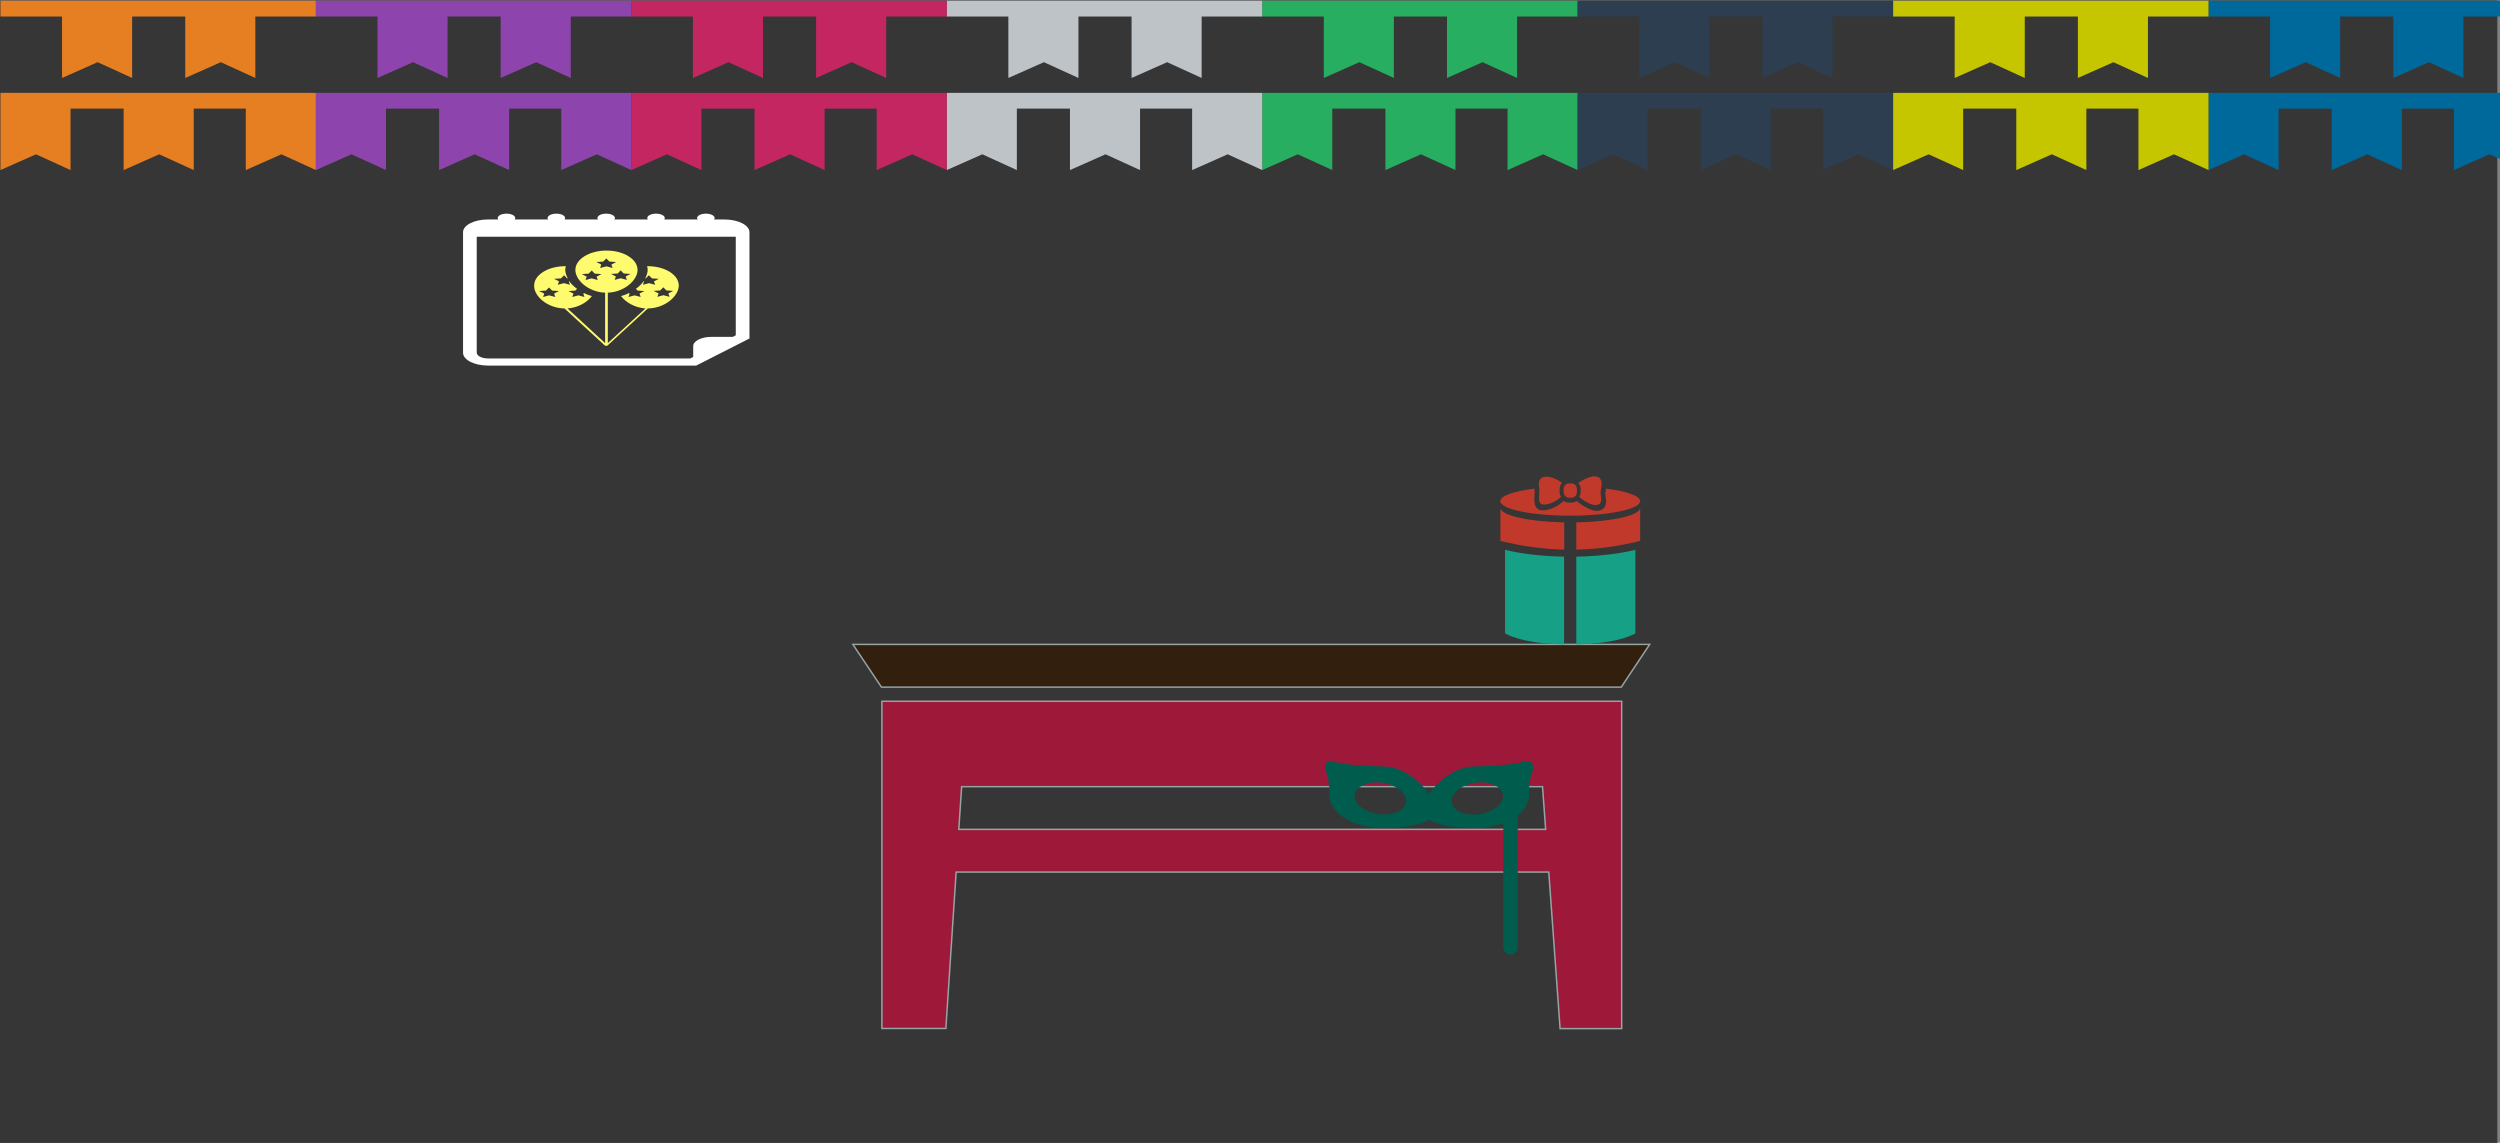 <?xml version="1.0" encoding="utf-8"?>
<!-- Generator: Adobe Illustrator 19.2.1, SVG Export Plug-In . SVG Version: 6.00 Build 0)  -->
<svg version="1.1" id="Layer_1" xmlns="http://www.w3.org/2000/svg" xmlns:xlink="http://www.w3.org/1999/xlink" x="0px" y="0px"
	 viewBox="0 0 1680.2 768" style="enable-background:new 0 0 1680.2 768;" xml:space="preserve">
<rect x="0" y="0" width="1680.2" height="768" fill="#808080" stroke="none"/>
<style type="text/css">
	.st0{fill:#363636;}
	.st1{clip-path:url(#SVGID_3_);fill:#363636;}
	.st2{fill:#9E1939;stroke:#95A5A6;stroke-miterlimit:10;}
	.st3{fill:#331F0E;stroke:#95A5A6;stroke-miterlimit:10;}
	.st4{fill:#E67E22;}
	.st5{fill:#27AE60;}
	.st6{fill:#BDC3C7;}
	.st7{fill:#C42662;}
	.st8{fill:#8E44AD;}
	.st9{fill:#00699B;}
	.st10{fill:#C5C600;}
	.st11{fill:#2C3E50;}
	.st12{fill:#005C4D;}
	.st13{fill:#16A085;}
	.st14{fill:#C0392B;}
	.st15{fill:#FFFFFF;}
	.st16{fill:#FFFB6E;}
</style>
<g>
	<g>
		<g>
			<g>
				<rect id="SVGID_1_" x="-1.7" y="0.5" class="st0" width="1680" height="768"/>
			</g>
			<g>
				<g>
					<defs>
						<rect id="SVGID_2_" x="-1.7" y="0.5" width="1680" height="768"/>
					</defs>
					<clipPath id="SVGID_3_">
						<use xlink:href="#SVGID_2_"  style="overflow:visible;"/>
					</clipPath>
					<rect x="-1.7" y="0.5" class="st1" width="1680" height="768"/>
				</g>
			</g>
		</g>
	</g>
</g>
<g>
	<g>
		<path class="st2" d="M642.6,586.1h398.3l7.6,105.2h41.4V528.7v-57.4h-57.4H650.1h-57.4v219.9h43L642.6,586.1z M646.3,528.7h390.4
			l2.1,28.7H644.4L646.3,528.7z"/>
		<polygon class="st3" points="592.4,461.8 1089.6,461.8 1108.7,433.1 573.2,433.1 		"/>
	</g>
</g>
<g>
	<polygon class="st4" points="0.3,0.5 0.3,11.1 41.7,11.1 41.7,52.4 65.6,41.8 88.8,52.4 88.8,11.1 124.5,11.1 124.5,52.4 
		148.4,41.8 171.6,52.4 171.6,11.1 212.3,11.1 212.3,0.5 	"/>
	<polygon class="st4" points="0.3,114.3 24.2,103.7 47.4,114.3 47.4,73 83.1,73 83.1,114.3 107,103.7 130.2,114.3 130.2,73 
		165.2,73 165.2,114.3 189.1,103.7 212.3,114.3 212.3,62.4 0.3,62.4 	"/>
</g>
<g>
	<polygon class="st5" points="848.3,0.5 848.3,11.1 889.7,11.1 889.7,52.4 913.6,41.8 936.8,52.4 936.8,11.1 972.5,11.1 972.5,52.4 
		996.4,41.8 1019.6,52.4 1019.6,11.1 1060.3,11.1 1060.3,0.5 	"/>
	<polygon class="st5" points="848.3,114.3 872.2,103.7 895.4,114.3 895.4,73 931.1,73 931.1,114.3 955,103.7 978.2,114.3 978.2,73 
		1013.2,73 1013.2,114.3 1037.1,103.7 1060.3,114.3 1060.3,62.4 848.3,62.4 	"/>
</g>
<g>
	<polygon class="st6" points="636.3,0.5 636.3,11.1 677.7,11.1 677.7,52.4 701.6,41.8 724.8,52.4 724.8,11.1 760.5,11.1 760.5,52.4 
		784.4,41.8 807.6,52.4 807.6,11.1 848.3,11.1 848.3,0.5 	"/>
	<polygon class="st6" points="636.3,114.3 660.2,103.7 683.4,114.3 683.4,73 719.1,73 719.1,114.3 743,103.7 766.2,114.3 766.2,73 
		801.2,73 801.2,114.3 825.1,103.7 848.3,114.3 848.3,62.4 636.3,62.4 	"/>
</g>
<g>
	<polygon class="st7" points="424.3,0.5 424.3,11.1 465.7,11.1 465.7,52.4 489.6,41.8 512.8,52.4 512.8,11.1 548.5,11.1 548.5,52.4 
		572.4,41.8 595.6,52.4 595.6,11.1 636.3,11.1 636.3,0.5 	"/>
	<polygon class="st7" points="424.3,114.3 448.2,103.7 471.4,114.3 471.4,73 507.1,73 507.1,114.3 531,103.7 554.2,114.3 554.2,73 
		589.2,73 589.2,114.3 613.1,103.7 636.3,114.3 636.3,62.4 424.3,62.4 	"/>
</g>
<g>
	<polygon class="st8" points="212.3,0.5 212.3,11.1 253.7,11.1 253.7,52.4 277.6,41.8 300.8,52.4 300.8,11.1 336.5,11.1 336.5,52.4 
		360.4,41.8 383.6,52.4 383.6,11.1 424.3,11.1 424.3,0.5 	"/>
	<polygon class="st8" points="212.3,114.3 236.2,103.7 259.4,114.3 259.4,73 295.1,73 295.1,114.3 319,103.7 342.2,114.3 342.2,73 
		377.2,73 377.2,114.3 401.1,103.7 424.3,114.3 424.3,62.4 212.3,62.4 	"/>
</g>
<g>
	<polygon class="st9" points="1484.3,0.5 1484.3,11.1 1525.7,11.1 1525.7,52.4 1549.6,41.8 1572.8,52.4 1572.8,11.1 1608.5,11.1 
		1608.5,52.4 1632.4,41.8 1655.6,52.4 1655.6,11.1 1696.3,11.1 1696.3,0.5 	"/>
	<polygon class="st9" points="1484.3,114.3 1508.2,103.7 1531.4,114.3 1531.4,73 1567.1,73 1567.1,114.3 1591,103.7 1614.2,114.3 
		1614.2,73 1649.2,73 1649.2,114.3 1673.1,103.7 1696.3,114.3 1696.3,62.4 1484.3,62.4 	"/>
</g>
<g>
	<polygon class="st10" points="1272.3,0.5 1272.3,11.1 1313.7,11.1 1313.7,52.4 1337.6,41.8 1360.8,52.4 1360.8,11.1 1396.5,11.1 
		1396.5,52.4 1420.4,41.8 1443.6,52.4 1443.6,11.1 1484.3,11.1 1484.3,0.5 	"/>
	<polygon class="st10" points="1272.3,114.3 1296.2,103.7 1319.4,114.3 1319.4,73 1355.1,73 1355.1,114.3 1379,103.7 1402.2,114.3 
		1402.2,73 1437.2,73 1437.2,114.3 1461.1,103.7 1484.3,114.3 1484.3,62.4 1272.3,62.4 	"/>
</g>
<g>
	<polygon class="st11" points="1060.3,0.5 1060.3,11.1 1101.7,11.1 1101.7,52.4 1125.6,41.8 1148.8,52.4 1148.8,11.1 1184.5,11.1 
		1184.5,52.4 1208.4,41.8 1231.6,52.4 1231.6,11.1 1272.3,11.1 1272.3,0.5 	"/>
	<polygon class="st11" points="1060.3,114.3 1084.2,103.7 1107.4,114.3 1107.4,73 1143.1,73 1143.1,114.3 1167,103.7 1190.2,114.3 
		1190.2,73 1225.2,73 1225.2,114.3 1249.1,103.7 1272.3,114.3 1272.3,62.4 1060.3,62.4 	"/>
</g>
<path class="st12" d="M1029.4,512.8c-0.9-1.1-2.3-1.5-3.6-1.2c-6.2,1.6-16.9,3.3-35,3.5c-12.4,0.1-24.2,9.6-30.4,18.4
	c-6.2-8.8-18-18.2-30.4-18.4c-18.1-0.2-28.8-1.8-35-3.5c-1.3-0.4-2.7,0.1-3.6,1.2c-0.9,1.1-1.2,2.6-0.7,4c1.6,4.6,3,10.6,2.8,17
	c-0.6,12.5,16,22.7,35.7,22.7c13.5,0,25.2-1.7,31.3-5.5c6.1,3.9,17.8,5.5,31.3,5.5c6.7,0,13-1.2,18.5-3.2v83.1
	c0,2.9,2.2,5.2,4.9,5.2c2.7,0,4.9-2.3,4.9-5.2v-88.5c4.9-3.9,7.7-8.7,7.5-14.1c-0.3-6.4,1.1-12.4,2.8-17
	C1030.5,515.4,1030.3,513.8,1029.4,512.8z M926.5,547.2c-9.5-1.3-16.7-7.1-16-12.9c0.7-5.8,9-9.5,18.5-8.2c9.5,1.3,16.7,7.1,16,12.9
	C944.3,544.8,936,548.5,926.5,547.2z M994.1,547.2c-9.5,1.3-17.8-2.4-18.5-8.2c-0.7-5.8,6.4-11.6,16-12.9c9.5-1.3,17.8,2.4,18.5,8.2
	C1010.8,540.1,1003.6,545.9,994.1,547.2z"/>
<g>
	<g id="Layer_2_15_">
		<g>
			<path class="st13" d="M1059.4,433.1c29.9-0.6,39.7-7.5,39.7-7.5v-56.1c-10.1,2.6-24.1,4.3-39.7,4.6V433.1L1059.4,433.1z"/>
			<path class="st13" d="M1011.5,425.6c0,0,9.9,6.9,39.7,7.5v-59c-15.6-0.3-29.6-2-39.7-4.6C1011.5,369.5,1011.5,425.6,1011.5,425.6
				z"/>
			<path class="st14" d="M1008.4,341.3L1008.4,341.3C1008.4,341.3,1008.4,341.3,1008.4,341.3
				C1008.4,341.3,1008.4,341.3,1008.4,341.3z"/>
			<path class="st14" d="M1008.4,341.3v22.2c14.1,3.6,28.5,5.5,42.9,5.9v-18.3C1027.2,350.6,1008.4,346.4,1008.4,341.3z"/>
			<path class="st14" d="M1102.3,341.3C1102.3,341.3,1102.3,341.3,1102.3,341.3c0,5.1-18.9,9.3-42.9,9.8v18.3
				c14.4-0.3,28.8-2.3,42.9-5.9L1102.3,341.3C1102.3,341.3,1102.3,341.3,1102.3,341.3z"/>
			<path class="st14" d="M1102.3,336.8c0-3.6-9.2-6.7-22.9-8.4c0,0.2-0.1,0.4-0.1,0.6c-0.2,0.9-0.3,1.8-0.4,2.6
				c0,0.6,0.1,1.4,0.2,2.3c0.4,2.4,0.8,5.3-1.2,7.5c-1.2,1.3-2.8,1.9-4.7,1.9c-5.6,0-12.5-5.7-13.6-6.6c-1,0.7-2.1,1.1-3.4,1.1h-1.9
				c-1.3,0-2.4-0.4-3.4-1.1c-4.4,4-9.7,6.3-14.2,6.3h0l-0.3,0c-1.6,0-2.8-0.6-3.7-1.7c-1.8-2.1-1.6-5.6-1.4-8.6
				c0.1-1.4,0.2-2.8,0-3.6c-0.1-0.3-0.1-0.5-0.1-0.7c-13.7,1.7-22.9,4.8-22.9,8.4c0,5.4,21,9.8,47,9.8
				C1081.3,346.6,1102.3,342.2,1102.3,336.8z"/>
			<path class="st14" d="M1054.5,334.5h1.7c2,0,3.6-1.7,3.6-3.8v-2c0-2.1-1.6-3.8-3.6-3.8h-1.7c-2,0-3.6,1.7-3.6,3.8v2
				C1050.9,332.9,1052.5,334.5,1054.5,334.5z"/>
			<path class="st14" d="M1062.3,328.5v2.2c0,0.1,0,0.2,0,0.3c0,1.1-0.4,2.1-1,2.9c3.4,3,10.9,7.8,14,4.4c1.7-1.9,0.3-5.3,0.4-7.5
				c0.1-1.8,0.7-3.5,0.7-5.3c0,0,0,0,0,0s0,0,0,0c0-0.1,0,0,0,0c0.2-9.3-11.2-4.4-15.7-0.8c0.9,0.9,1.5,2.2,1.6,3.6
				C1062.3,328.3,1062.3,328.4,1062.3,328.5z"/>
			<path class="st14" d="M1037.4,339.1c4.2,0.1,8.6-2.3,11.8-5.2c-0.6-0.8-1-1.8-1-2.9c0-0.1,0-0.2,0-0.3v-2.2c0-0.1,0-0.2,0-0.3
				c0.1-1.4,0.7-2.7,1.6-3.6c-5.6-4.7-17.7-7.8-15.3,3.6C1035.1,331.4,1032.5,339,1037.4,339.1z"/>
		</g>
		<path class="st14" d="M1001.4,413.2L1001.4,413.2L1001.4,413.2z"/>
	</g>
</g>
<g>
	<g>
		<path class="st15" d="M486.8,147.5h-6.9c0.2-0.3,0.4-0.6,0.4-0.9c0-1.7-2.6-3-5.9-3s-5.9,1.3-5.9,3c0,0.3,0.2,0.6,0.4,0.9h-22.5
			c0.2-0.3,0.4-0.6,0.4-0.9c0-1.7-2.6-3-5.9-3c-3.2,0-5.9,1.3-5.9,3c0,0.3,0.2,0.6,0.4,0.9h-22.5c0.2-0.3,0.4-0.6,0.4-0.9
			c0-1.7-2.6-3-5.9-3s-5.9,1.3-5.9,3c0,0.3,0.2,0.6,0.4,0.9h-22.5c0.2-0.3,0.4-0.6,0.4-0.9c0-1.7-2.6-3-5.9-3c-3.2,0-5.9,1.3-5.9,3
			c0,0.3,0.2,0.6,0.4,0.9h-22.5c0.2-0.3,0.4-0.6,0.4-0.9c0-1.7-2.6-3-5.9-3s-5.9,1.3-5.9,3c0,0.3,0.2,0.6,0.4,0.9H328
			c-9.3,0-16.8,3.8-16.8,8.6v81c0,4.7,7.5,8.6,16.8,8.6h139.9l35.8-18.2V156C503.6,151.3,496.1,147.5,486.8,147.5z M494.4,225.4
			l-1.9,1h-14.4c-6.7,0-12.2,2.8-12.2,6.2v7.3l-1.9,1H328c-4.2,0-7.6-1.7-7.6-3.9v-77.9h174.1V225.4z"/>
		<path class="st16" d="M379.4,207.3l27.2,25c0,0,0.1,0,0.1,0c0.1,0,0.1,0.1,0.2,0.1c0,0,0,0,0.1,0c0.1,0,0.2,0,0.4,0c0,0,0,0,0,0
			c0,0,0,0,0,0c0.1,0,0.3,0,0.4,0c0,0,0,0,0.1,0c0.1,0,0.1-0.1,0.2-0.1c0,0,0.1,0,0.1,0l27.2-25c11.5-0.1,20.8-8.3,20.8-15.4
			c0-7.2-9.3-13-20.9-13c-0.1,0-0.3,0-0.4,0c0.2,0.8,0.4,1.5,0.4,2.3c0,1.9-0.6,3.9-1.7,5.9l0.4,0l2.1-2.1l2.1,2.1l4.6,0.3l-3.3,1.7
			l0.8,2.3l-4.1-1.1l-4.1,1.1l0.8-2.3l-0.3-0.1c-1.3,1.8-3.1,3.6-5.2,5.1l1.1,1.2l4.6,0.3l-3.3,1.7l0.8,2.3l-4.1-1.1l-4.1,1.1
			l0.8-2.3l-0.6-0.3c-1.6,0.8-3.3,1.5-5.2,2c3.3,4.3,9.3,7.8,16.4,8.3l-25.3,23.3v-33.9c11.1-0.4,20-8.4,20-15.3
			c0-7.2-9.3-13-20.9-13c-11.5,0-20.9,5.8-20.9,13c0,7,8.9,14.9,20,15.3v33.9l-25.3-23.3c7.1-0.5,13.1-4,16.4-8.3
			c-1.9-0.5-3.6-1.2-5.2-2l-0.6,0.3l0.8,2.3l-4.1-1.1l-4.1,1.1l0.8-2.3l-3.3-1.7l4.6-0.3l1.1-1.2c-2.1-1.5-3.9-3.3-5.2-5.1l-0.3,0.1
			l0.8,2.3l-4.1-1.1l-4.1,1.1l0.8-2.3l-3.3-1.7l4.6-0.3l2.1-2.1l2.1,2.1l0.4,0c-1-1.9-1.7-3.9-1.7-5.9c0-0.8,0.2-1.5,0.4-2.3
			c-0.1,0-0.3,0-0.4,0c-11.5,0-20.9,5.8-20.9,13C358.7,199,368,207.2,379.4,207.3z M443.7,195.2l2.1-2.1l2.1,2.1l4.6,0.3l-3.3,1.7
			l0.8,2.3l-4.1-1.1l-4.1,1.1l0.8-2.3l-3.3-1.7L443.7,195.2z M417.1,181.7l2.1,2.1l4.6,0.3l-3.3,1.7l0.8,2.3l-4.1-1.1l-4.1,1.1
			l0.8-2.3l-3.3-1.7l4.6-0.3L417.1,181.7z M401.7,188.2l-4.1-1.1l-4.1,1.1l0.8-2.3l-3.3-1.7l4.6-0.3l2.1-2.1l2,2.1l4.6,0.3l-3.3,1.7
			L401.7,188.2z M403.3,180.1l0.8-2.3l-3.3-1.7l4.6-0.3l2.1-2.1l2.1,2.1l4.6,0.3l-3.3,1.7l0.8,2.3l-4.1-1.1L403.3,180.1z
			 M362.3,195.6l4.6-0.3l2.1-2.1l2.1,2.1l4.6,0.3l-3.3,1.7l0.8,2.3l-4.1-1.1l-4.1,1.1l0.8-2.3L362.3,195.6z"/>
	</g>
</g>
</svg>
